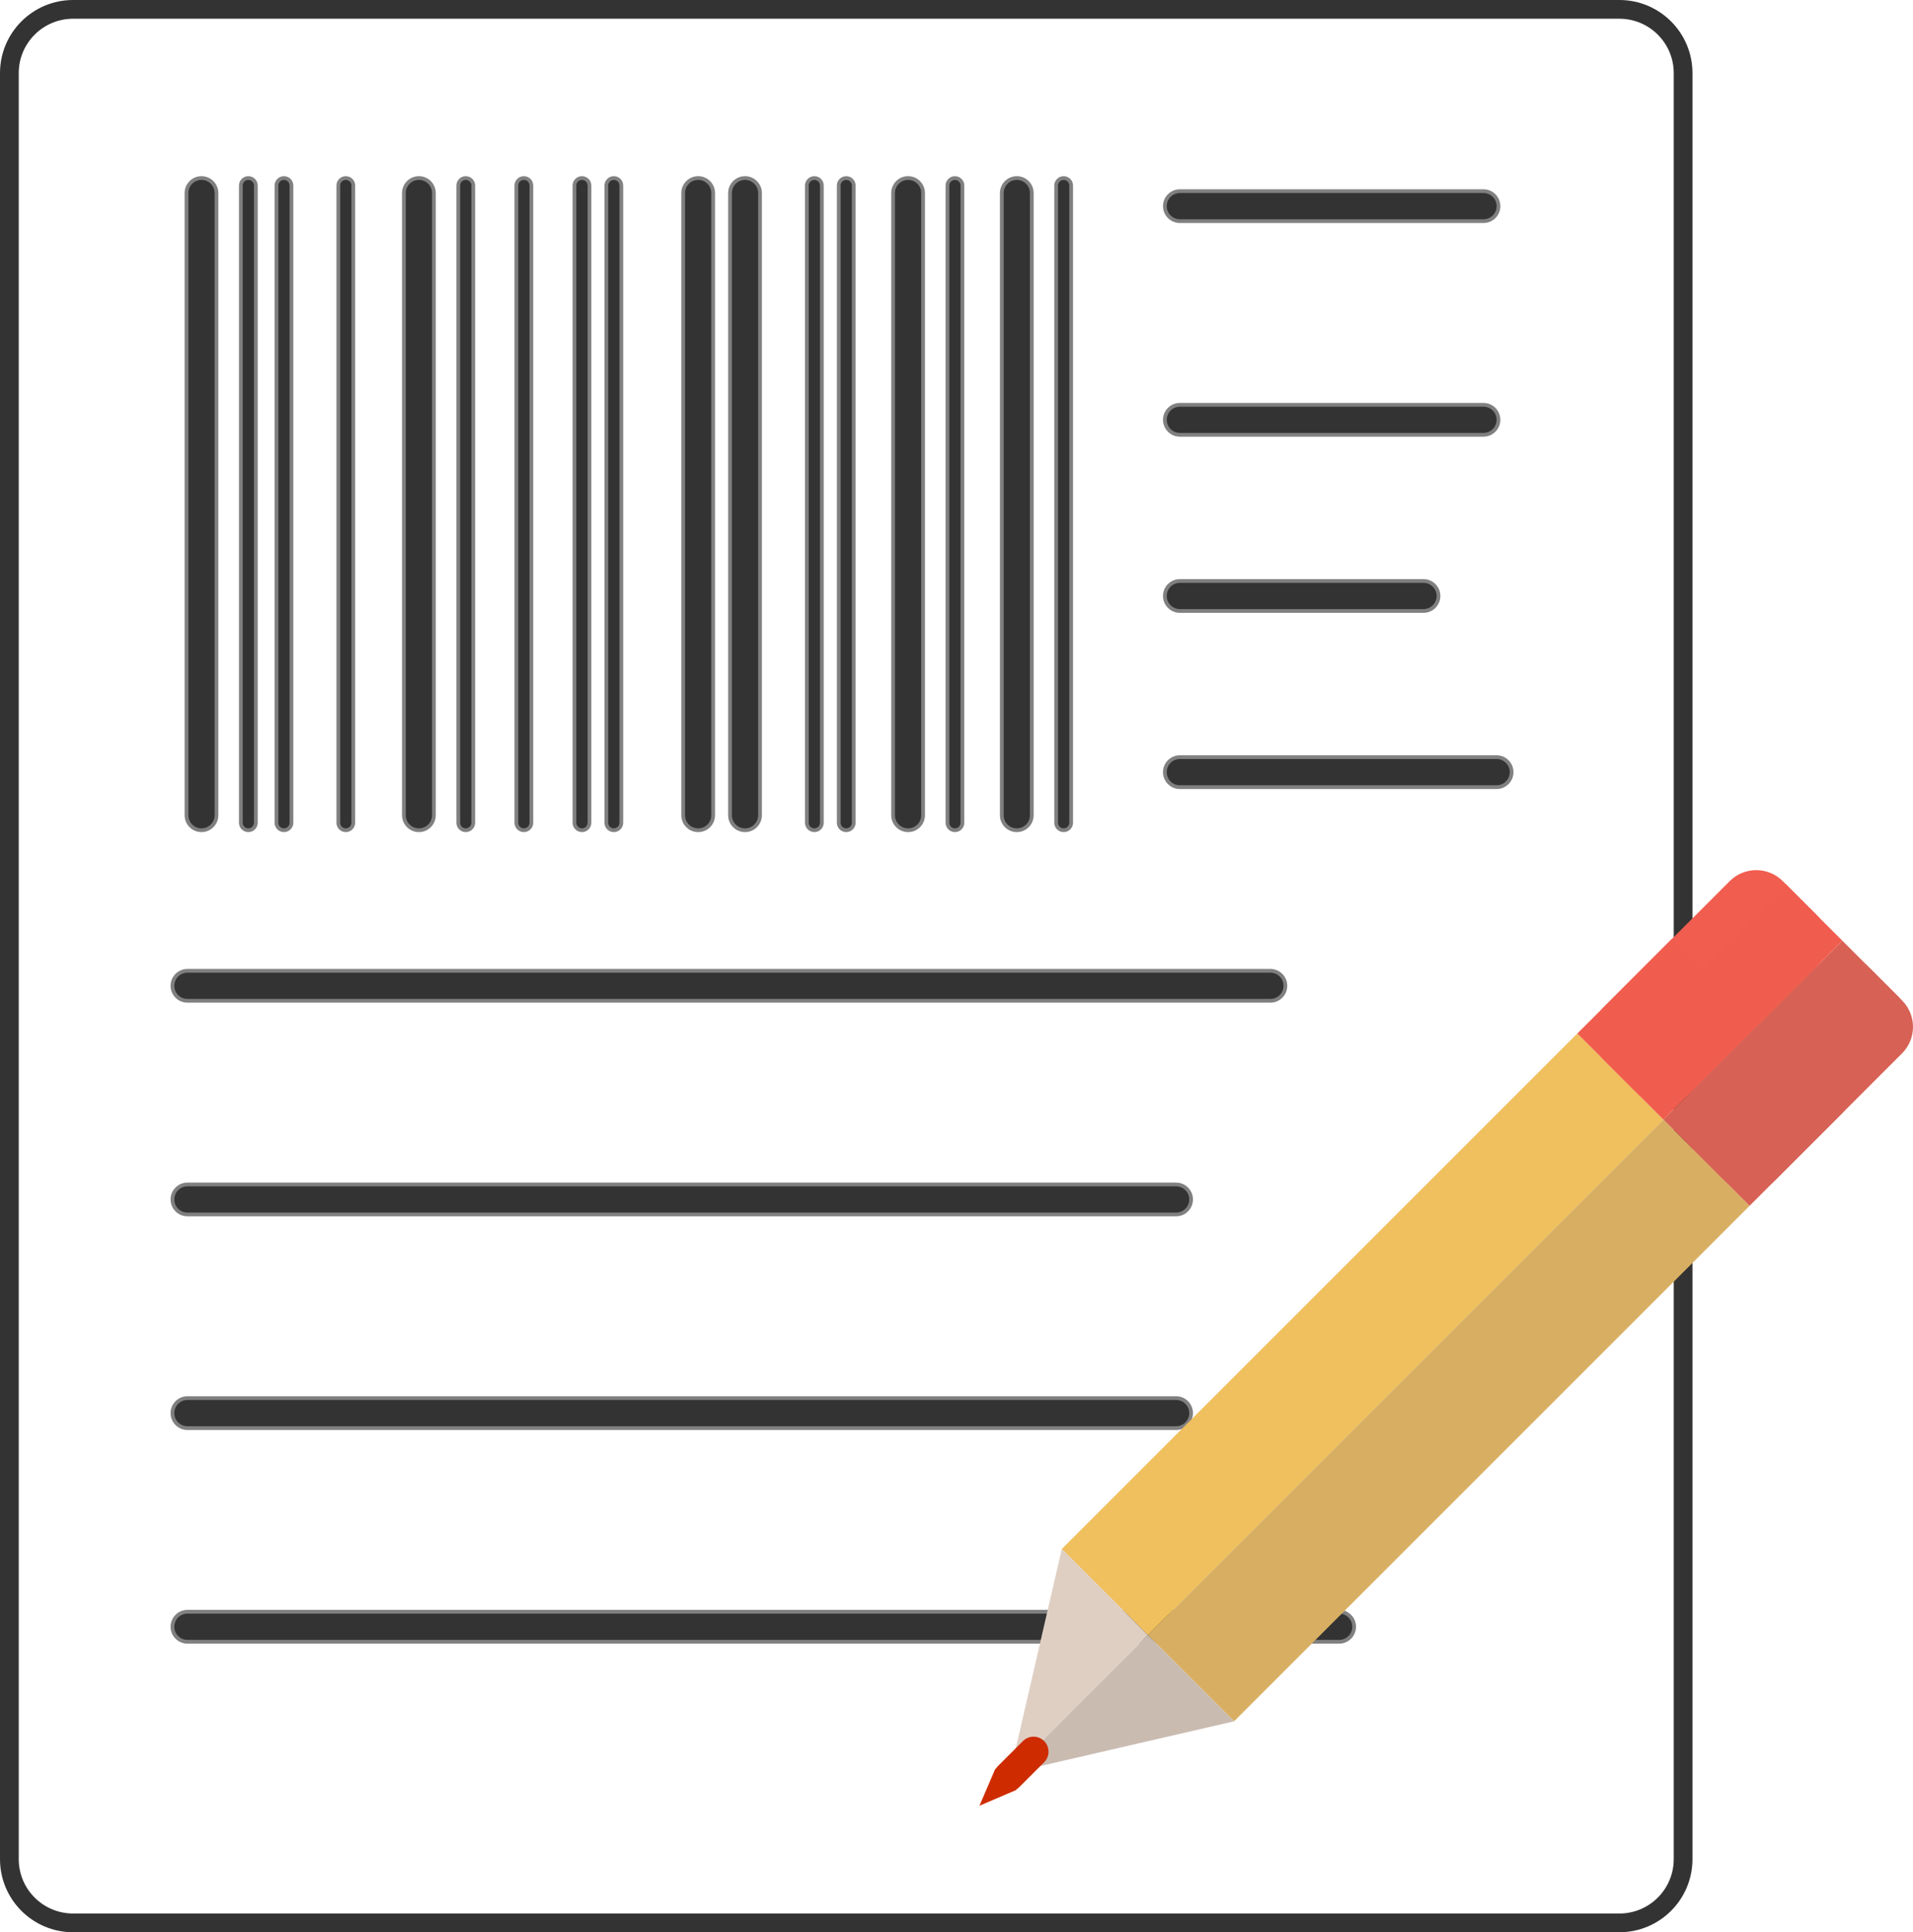 <?xml version="1.0" encoding="UTF-8" standalone="no"?>
<!DOCTYPE svg PUBLIC "-//W3C//DTD SVG 1.1//EN" "http://www.w3.org/Graphics/SVG/1.1/DTD/svg11.dtd">
<svg xmlns:dc="http://purl.org/dc/elements/1.1/" xmlns:xl="http://www.w3.org/1999/xlink" xmlns="http://www.w3.org/2000/svg" version="1.1" viewBox="-2.5 -2.5 510.331 515.5" width="510.331" height="515.5">
  <defs/>
  <g id="Canvas_1" fill="none" fill-opacity="1" stroke="none" stroke-opacity="1" stroke-dasharray="none">
    <title>Canvas 1</title>
    <g id="Canvas_1_Zettel">
      <title>Zettel</title>
      <g id="Graphic_3">
        <path d="M 17 0 L 429.5 0 C 438.889 5749007e-22 446.5 7.611 446.5 17 L 446.5 493.5 C 446.5 502.889 438.889 510.5 429.5 510.5 L 17 510.5 C 7.611 510.5 11498014e-22 502.889 0 493.5 L 2842171e-20 17 C 2957151e-20 7.611 7.611 -5749007e-22 17 0 Z" stroke="#333" stroke-linecap="round" stroke-linejoin="round" stroke-width="5"/>
      </g>
      <g id="Graphic_18">
        <path d="M 51.25 45 L 51.25 45 C 53.459 45 55.25 46.791 55.25 49 L 55.25 215 C 55.25 217.209 53.459 219 51.25 219 L 51.25 219 C 49.041 219 47.25 217.209 47.25 215 L 47.25 49 C 47.25 46.791 49.041 45 51.25 45 Z" fill="#333"/>
        <path d="M 51.25 45 L 51.25 45 C 53.459 45 55.25 46.791 55.25 49 L 55.25 215 C 55.25 217.209 53.459 219 51.25 219 L 51.25 219 C 49.041 219 47.25 217.209 47.25 215 L 47.25 49 C 47.25 46.791 49.041 45 51.25 45 Z" stroke="gray" stroke-linecap="round" stroke-linejoin="round" stroke-width="1"/>
      </g>
      <g id="Graphic_19">
        <path d="M 63.75 45 L 63.75 45 C 64.855 45 65.75 45.895 65.75 47 L 65.75 217 C 65.75 218.105 64.855 219 63.75 219 L 63.75 219 C 62.645 219 61.75 218.105 61.75 217 L 61.75 47 C 61.75 45.895 62.645 45 63.75 45 Z" fill="#333"/>
        <path d="M 63.75 45 L 63.75 45 C 64.855 45 65.75 45.895 65.75 47 L 65.75 217 C 65.75 218.105 64.855 219 63.75 219 L 63.75 219 C 62.645 219 61.75 218.105 61.75 217 L 61.75 47 C 61.75 45.895 62.645 45 63.75 45 Z" stroke="gray" stroke-linecap="round" stroke-linejoin="round" stroke-width="1"/>
      </g>
      <g id="Graphic_20">
        <path d="M 73.25 45 L 73.25 45 C 74.355 45 75.25 45.895 75.25 47 L 75.25 217 C 75.25 218.105 74.355 219 73.25 219 L 73.25 219 C 72.145 219 71.25 218.105 71.25 217 L 71.25 47 C 71.25 45.895 72.145 45 73.25 45 Z" fill="#333"/>
        <path d="M 73.25 45 L 73.25 45 C 74.355 45 75.25 45.895 75.25 47 L 75.25 217 C 75.25 218.105 74.355 219 73.25 219 L 73.25 219 C 72.145 219 71.25 218.105 71.25 217 L 71.25 47 C 71.25 45.895 72.145 45 73.25 45 Z" stroke="gray" stroke-linecap="round" stroke-linejoin="round" stroke-width="1"/>
      </g>
      <g id="Graphic_21">
        <path d="M 89.75 45 L 89.75 45 C 90.855 45 91.75 45.895 91.75 47 L 91.75 217 C 91.75 218.105 90.855 219 89.75 219 L 89.75 219 C 88.645 219 87.75 218.105 87.75 217 L 87.75 47 C 87.75 45.895 88.645 45 89.75 45 Z" fill="#333"/>
        <path d="M 89.75 45 L 89.75 45 C 90.855 45 91.75 45.895 91.75 47 L 91.75 217 C 91.75 218.105 90.855 219 89.75 219 L 89.75 219 C 88.645 219 87.75 218.105 87.75 217 L 87.75 47 C 87.75 45.895 88.645 45 89.75 45 Z" stroke="gray" stroke-linecap="round" stroke-linejoin="round" stroke-width="1"/>
      </g>
      <g id="Graphic_22">
        <path d="M 109.25 45 L 109.25 45 C 111.459 45 113.25 46.791 113.25 49 L 113.25 215 C 113.25 217.209 111.459 219 109.25 219 L 109.25 219 C 107.041 219 105.25 217.209 105.25 215 L 105.25 49 C 105.25 46.791 107.041 45 109.25 45 Z" fill="#333"/>
        <path d="M 109.25 45 L 109.25 45 C 111.459 45 113.25 46.791 113.25 49 L 113.25 215 C 113.25 217.209 111.459 219 109.25 219 L 109.25 219 C 107.041 219 105.25 217.209 105.25 215 L 105.25 49 C 105.25 46.791 107.041 45 109.25 45 Z" stroke="gray" stroke-linecap="round" stroke-linejoin="round" stroke-width="1"/>
      </g>
      <g id="Graphic_23">
        <path d="M 121.75 45 L 121.75 45 C 122.855 45 123.75 45.895 123.75 47 L 123.75 217 C 123.75 218.105 122.855 219 121.75 219 L 121.75 219 C 120.645 219 119.75 218.105 119.75 217 L 119.75 47 C 119.75 45.895 120.645 45 121.75 45 Z" fill="#333"/>
        <path d="M 121.75 45 L 121.75 45 C 122.855 45 123.75 45.895 123.75 47 L 123.75 217 C 123.75 218.105 122.855 219 121.75 219 L 121.75 219 C 120.645 219 119.75 218.105 119.75 217 L 119.75 47 C 119.75 45.895 120.645 45 121.75 45 Z" stroke="gray" stroke-linecap="round" stroke-linejoin="round" stroke-width="1"/>
      </g>
      <g id="Graphic_25">
        <path d="M 152.75 45 L 152.75 45 C 153.855 45 154.75 45.895 154.75 47 L 154.75 217 C 154.75 218.105 153.855 219 152.75 219 L 152.75 219 C 151.645 219 150.75 218.105 150.75 217 L 150.75 47 C 150.75 45.895 151.645 45 152.75 45 Z" fill="#333"/>
        <path d="M 152.75 45 L 152.75 45 C 153.855 45 154.75 45.895 154.75 47 L 154.75 217 C 154.75 218.105 153.855 219 152.75 219 L 152.75 219 C 151.645 219 150.75 218.105 150.75 217 L 150.75 47 C 150.75 45.895 151.645 45 152.75 45 Z" stroke="gray" stroke-linecap="round" stroke-linejoin="round" stroke-width="1"/>
      </g>
      <g id="Graphic_26">
        <path d="M 161.25 45 L 161.25 45 C 162.355 45 163.25 45.895 163.25 47 L 163.25 217 C 163.25 218.105 162.355 219 161.25 219 L 161.25 219 C 160.145 219 159.25 218.105 159.25 217 L 159.25 47 C 159.25 45.895 160.145 45 161.25 45 Z" fill="#333"/>
        <path d="M 161.25 45 L 161.25 45 C 162.355 45 163.25 45.895 163.25 47 L 163.25 217 C 163.25 218.105 162.355 219 161.25 219 L 161.25 219 C 160.145 219 159.25 218.105 159.25 217 L 159.25 47 C 159.25 45.895 160.145 45 161.25 45 Z" stroke="gray" stroke-linecap="round" stroke-linejoin="round" stroke-width="1"/>
      </g>
      <g id="Graphic_27">
        <path d="M 183.75 45 L 183.75 45 C 185.959 45 187.75 46.791 187.75 49 L 187.75 215 C 187.75 217.209 185.959 219 183.75 219 L 183.75 219 C 181.541 219 179.75 217.209 179.75 215 L 179.75 49 C 179.75 46.791 181.541 45 183.75 45 Z" fill="#333"/>
        <path d="M 183.75 45 L 183.75 45 C 185.959 45 187.75 46.791 187.75 49 L 187.75 215 C 187.75 217.209 185.959 219 183.75 219 L 183.75 219 C 181.541 219 179.75 217.209 179.75 215 L 179.75 49 C 179.75 46.791 181.541 45 183.75 45 Z" stroke="gray" stroke-linecap="round" stroke-linejoin="round" stroke-width="1"/>
      </g>
      <g id="Graphic_28">
        <path d="M 196.25 45 L 196.25 45 C 198.459 45 200.25 46.791 200.25 49 L 200.25 215 C 200.25 217.209 198.459 219 196.25 219 L 196.25 219 C 194.041 219 192.25 217.209 192.25 215 L 192.25 49 C 192.25 46.791 194.041 45 196.25 45 Z" fill="#333"/>
        <path d="M 196.25 45 L 196.25 45 C 198.459 45 200.25 46.791 200.25 49 L 200.25 215 C 200.25 217.209 198.459 219 196.25 219 L 196.25 219 C 194.041 219 192.25 217.209 192.25 215 L 192.25 49 C 192.25 46.791 194.041 45 196.25 45 Z" stroke="gray" stroke-linecap="round" stroke-linejoin="round" stroke-width="1"/>
      </g>
      <g id="Graphic_29">
        <path d="M 214.75 45 L 214.75 45 C 215.855 45 216.75 45.895 216.75 47 L 216.75 217 C 216.75 218.105 215.855 219 214.75 219 L 214.75 219 C 213.645 219 212.75 218.105 212.75 217 L 212.75 47 C 212.75 45.895 213.645 45 214.75 45 Z" fill="#333"/>
        <path d="M 214.75 45 L 214.75 45 C 215.855 45 216.75 45.895 216.75 47 L 216.75 217 C 216.75 218.105 215.855 219 214.75 219 L 214.75 219 C 213.645 219 212.75 218.105 212.75 217 L 212.75 47 C 212.75 45.895 213.645 45 214.75 45 Z" stroke="gray" stroke-linecap="round" stroke-linejoin="round" stroke-width="1"/>
      </g>
      <g id="Graphic_30">
        <path d="M 223.25 45 L 223.25 45 C 224.355 45 225.25 45.895 225.25 47 L 225.25 217 C 225.25 218.105 224.355 219 223.25 219 L 223.25 219 C 222.145 219 221.25 218.105 221.25 217 L 221.25 47 C 221.25 45.895 222.145 45 223.25 45 Z" fill="#333"/>
        <path d="M 223.25 45 L 223.25 45 C 224.355 45 225.25 45.895 225.25 47 L 225.25 217 C 225.25 218.105 224.355 219 223.25 219 L 223.25 219 C 222.145 219 221.25 218.105 221.25 217 L 221.25 47 C 221.25 45.895 222.145 45 223.25 45 Z" stroke="gray" stroke-linecap="round" stroke-linejoin="round" stroke-width="1"/>
      </g>
      <g id="Graphic_31">
        <path d="M 239.75 45 L 239.75 45 C 241.959 45 243.75 46.791 243.75 49 L 243.75 215 C 243.75 217.209 241.959 219 239.75 219 L 239.75 219 C 237.541 219 235.75 217.209 235.75 215 L 235.75 49 C 235.75 46.791 237.541 45 239.75 45 Z" fill="#333"/>
        <path d="M 239.75 45 L 239.75 45 C 241.959 45 243.75 46.791 243.75 49 L 243.75 215 C 243.75 217.209 241.959 219 239.75 219 L 239.75 219 C 237.541 219 235.75 217.209 235.75 215 L 235.75 49 C 235.75 46.791 237.541 45 239.75 45 Z" stroke="gray" stroke-linecap="round" stroke-linejoin="round" stroke-width="1"/>
      </g>
      <g id="Graphic_32">
        <path d="M 252.25 45 L 252.25 45 C 253.355 45 254.25 45.895 254.25 47 L 254.25 217 C 254.25 218.105 253.355 219 252.25 219 L 252.25 219 C 251.145 219 250.25 218.105 250.25 217 L 250.25 47 C 250.25 45.895 251.145 45 252.25 45 Z" fill="#333"/>
        <path d="M 252.25 45 L 252.25 45 C 253.355 45 254.25 45.895 254.25 47 L 254.25 217 C 254.25 218.105 253.355 219 252.25 219 L 252.25 219 C 251.145 219 250.25 218.105 250.25 217 L 250.25 47 C 250.25 45.895 251.145 45 252.25 45 Z" stroke="gray" stroke-linecap="round" stroke-linejoin="round" stroke-width="1"/>
      </g>
      <g id="Graphic_33">
        <path d="M 268.75 45 L 268.75 45 C 270.959 45 272.75 46.791 272.75 49 L 272.75 215 C 272.75 217.209 270.959 219 268.75 219 L 268.75 219 C 266.541 219 264.75 217.209 264.75 215 L 264.75 49 C 264.75 46.791 266.541 45 268.75 45 Z" fill="#333"/>
        <path d="M 268.75 45 L 268.75 45 C 270.959 45 272.75 46.791 272.75 49 L 272.75 215 C 272.75 217.209 270.959 219 268.75 219 L 268.75 219 C 266.541 219 264.75 217.209 264.75 215 L 264.75 49 C 264.75 46.791 266.541 45 268.75 45 Z" stroke="gray" stroke-linecap="round" stroke-linejoin="round" stroke-width="1"/>
      </g>
      <g id="Graphic_34">
        <path d="M 281.25 45 L 281.25 45 C 282.355 45 283.25 45.895 283.25 47 L 283.25 217 C 283.25 218.105 282.355 219 281.25 219 L 281.25 219 C 280.145 219 279.25 218.105 279.25 217 L 279.25 47 C 279.25 45.895 280.145 45 281.25 45 Z" fill="#333"/>
        <path d="M 281.25 45 L 281.25 45 C 282.355 45 283.25 45.895 283.25 47 L 283.25 217 C 283.25 218.105 282.355 219 281.25 219 L 281.25 219 C 280.145 219 279.25 218.105 279.25 217 L 279.25 47 C 279.25 45.895 280.145 45 281.25 45 Z" stroke="gray" stroke-linecap="round" stroke-linejoin="round" stroke-width="1"/>
      </g>
      <g id="Graphic_37">
        <path d="M 137.25 45 L 137.25 45 C 138.355 45 139.25 45.895 139.25 47 L 139.25 217 C 139.25 218.105 138.355 219 137.25 219 L 137.25 219 C 136.145 219 135.25 218.105 135.25 217 L 135.25 47 C 135.25 45.895 136.145 45 137.25 45 Z" fill="#333"/>
        <path d="M 137.25 45 L 137.25 45 C 138.355 45 139.25 45.895 139.25 47 L 139.25 217 C 139.25 218.105 138.355 219 137.25 219 L 137.25 219 C 136.145 219 135.25 218.105 135.25 217 L 135.25 47 C 135.25 45.895 136.145 45 137.25 45 Z" stroke="gray" stroke-linecap="round" stroke-linejoin="round" stroke-width="1"/>
      </g>
      <g id="Graphic_39">
        <path d="M 397.25 109.5 L 397.25 109.5 C 397.25 111.709 395.459 113.5 393.25 113.5 L 312.25 113.5 C 310.041 113.5 308.25 111.709 308.25 109.5 L 308.25 109.5 C 308.25 107.291 310.041 105.5 312.25 105.5 L 393.25 105.5 C 395.459 105.5 397.25 107.291 397.25 109.5 Z" fill="#333"/>
        <path d="M 397.25 109.5 L 397.25 109.5 C 397.25 111.709 395.459 113.5 393.25 113.5 L 312.25 113.5 C 310.041 113.5 308.25 111.709 308.25 109.5 L 308.25 109.5 C 308.25 107.291 310.041 105.5 312.25 105.5 L 393.25 105.5 C 395.459 105.5 397.25 107.291 397.25 109.5 Z" stroke="gray" stroke-linecap="round" stroke-linejoin="round" stroke-width="1"/>
      </g>
      <g id="Graphic_40">
        <path d="M 381.25 156.5 L 381.25 156.5 C 381.25 158.709 379.459 160.5 377.25 160.5 L 312.25 160.5 C 310.041 160.5 308.25 158.709 308.25 156.5 L 308.25 156.5 C 308.25 154.291 310.041 152.5 312.25 152.5 L 377.25 152.5 C 379.459 152.5 381.25 154.291 381.25 156.5 Z" fill="#333"/>
        <path d="M 381.25 156.5 L 381.25 156.5 C 381.25 158.709 379.459 160.5 377.25 160.5 L 312.25 160.5 C 310.041 160.5 308.25 158.709 308.25 156.5 L 308.25 156.5 C 308.25 154.291 310.041 152.5 312.25 152.5 L 377.25 152.5 C 379.459 152.5 381.25 154.291 381.25 156.5 Z" stroke="gray" stroke-linecap="round" stroke-linejoin="round" stroke-width="1"/>
      </g>
      <g id="Graphic_41">
        <path d="M 400.75 203.5 L 400.75 203.5 C 400.75 205.709 398.959 207.5 396.75 207.5 L 312.25 207.5 C 310.041 207.5 308.25 205.709 308.25 203.5 L 308.25 203.5 C 308.25 201.291 310.041 199.5 312.25 199.5 L 396.75 199.5 C 398.959 199.5 400.75 201.291 400.75 203.5 Z" fill="#333"/>
        <path d="M 400.75 203.5 L 400.75 203.5 C 400.75 205.709 398.959 207.5 396.75 207.5 L 312.25 207.5 C 310.041 207.5 308.25 205.709 308.25 203.5 L 308.25 203.5 C 308.25 201.291 310.041 199.5 312.25 199.5 L 396.75 199.5 C 398.959 199.5 400.75 201.291 400.75 203.5 Z" stroke="gray" stroke-linecap="round" stroke-linejoin="round" stroke-width="1"/>
      </g>
      <g id="Graphic_42">
        <path d="M 340.406 260.5 L 340.406 260.5 C 340.406 262.709 338.615 264.5 336.406 264.5 L 47.5 264.5 C 45.291 264.5 43.5 262.709 43.5 260.5 L 43.5 260.5 C 43.5 258.291 45.291 256.5 47.5 256.5 L 336.406 256.5 C 338.615 256.5 340.406 258.291 340.406 260.5 Z" fill="#333"/>
        <path d="M 340.406 260.5 L 340.406 260.5 C 340.406 262.709 338.615 264.5 336.406 264.5 L 47.5 264.5 C 45.291 264.5 43.5 262.709 43.5 260.5 L 43.5 260.5 C 43.5 258.291 45.291 256.5 47.5 256.5 L 336.406 256.5 C 338.615 256.5 340.406 258.291 340.406 260.5 Z" stroke="gray" stroke-linecap="round" stroke-linejoin="round" stroke-width="1"/>
      </g>
      <g id="Graphic_43">
        <path d="M 315.25 317.5 L 315.25 317.5 C 315.25 319.709 313.459 321.5 311.25 321.5 L 47.5 321.5 C 45.291 321.5 43.5 319.709 43.5 317.5 L 43.5 317.5 C 43.5 315.291 45.291 313.5 47.5 313.5 L 311.25 313.5 C 313.459 313.5 315.25 315.291 315.25 317.5 Z" fill="#333"/>
        <path d="M 315.25 317.5 L 315.25 317.5 C 315.25 319.709 313.459 321.5 311.25 321.5 L 47.5 321.5 C 45.291 321.5 43.5 319.709 43.5 317.5 L 43.5 317.5 C 43.5 315.291 45.291 313.5 47.5 313.5 L 311.25 313.5 C 313.459 313.5 315.25 315.291 315.25 317.5 Z" stroke="gray" stroke-linecap="round" stroke-linejoin="round" stroke-width="1"/>
      </g>
      <g id="Graphic_44">
        <path d="M 315.25 374.5 L 315.25 374.5 C 315.25 376.709 313.459 378.5 311.25 378.5 L 47.5 378.5 C 45.291 378.5 43.5 376.709 43.5 374.5 L 43.5 374.5 C 43.5 372.291 45.291 370.5 47.5 370.5 L 311.25 370.5 C 313.459 370.5 315.25 372.291 315.25 374.5 Z" fill="#333"/>
        <path d="M 315.25 374.5 L 315.25 374.5 C 315.25 376.709 313.459 378.5 311.25 378.5 L 47.5 378.5 C 45.291 378.5 43.5 376.709 43.5 374.5 L 43.5 374.5 C 43.5 372.291 45.291 370.5 47.5 370.5 L 311.25 370.5 C 313.459 370.5 315.25 372.291 315.25 374.5 Z" stroke="gray" stroke-linecap="round" stroke-linejoin="round" stroke-width="1"/>
      </g>
      <g id="Graphic_45">
        <path d="M 358.75 431.5 L 358.75 431.5 C 358.75 433.709 356.959 435.5 354.75 435.5 L 47.5 435.5 C 45.291 435.5 43.5 433.709 43.5 431.5 L 43.5 431.5 C 43.5 429.291 45.291 427.5 47.5 427.5 L 354.75 427.5 C 356.959 427.5 358.75 429.291 358.75 431.5 Z" fill="#333"/>
        <path d="M 358.75 431.5 L 358.75 431.5 C 358.75 433.709 356.959 435.5 354.75 435.5 L 47.5 435.5 C 45.291 435.5 43.5 433.709 43.5 431.5 L 43.5 431.5 C 43.5 429.291 45.291 427.5 47.5 427.5 L 354.75 427.5 C 356.959 427.5 358.75 429.291 358.75 431.5 Z" stroke="gray" stroke-linecap="round" stroke-linejoin="round" stroke-width="1"/>
      </g>
      <g id="Graphic_46">
        <path d="M 397.25 52.5 L 397.25 52.5 C 397.25 54.709 395.459 56.5 393.25 56.5 L 312.25 56.5 C 310.041 56.5 308.25 54.709 308.25 52.5 L 308.25 52.5 C 308.25 50.291 310.041 48.5 312.25 48.5 L 393.25 48.5 C 395.459 48.5 397.25 50.291 397.25 52.5 Z" fill="#333"/>
        <path d="M 397.25 52.5 L 397.25 52.5 C 397.25 54.709 395.459 56.5 393.25 56.5 L 312.25 56.5 C 310.041 56.5 308.25 54.709 308.25 52.5 L 308.25 52.5 C 308.25 50.291 310.041 48.5 312.25 48.5 L 393.25 48.5 C 395.459 48.5 397.25 50.291 397.25 52.5 Z" stroke="gray" stroke-linecap="round" stroke-linejoin="round" stroke-width="1"/>
      </g>
    </g>
    <g id="Canvas_1_Stift">
      <title>Stift</title>
      <g id="Group_60">
        <g id="Graphic_47">
          <path d="M 280.749 410.762 L 418.282 273.23 L 441.263 296.211 L 303.73 433.743 Z" fill="#f0bf5e"/>
        </g>
        <g id="Graphic_48">
          <path d="M 303.73 433.743 L 441.263 296.211 L 464.244 319.192 L 326.711 456.724 Z" fill="#d8af62"/>
        </g>
        <g id="Graphic_50">
          <path d="M 425.353 266.159 L 458.94 232.571 C 462.846 228.666 469.177 228.666 473.082 232.571 L 481.921 241.41 C 485.827 245.315 485.827 251.647 481.921 255.552 C 481.921 255.552 481.921 255.552 481.921 255.552 L 448.334 289.14 C 444.428 293.045 438.097 293.045 434.192 289.14 C 434.192 289.14 434.192 289.14 434.192 289.14 L 425.353 280.301 C 421.447 276.396 421.447 270.064 425.353 266.159 Z" fill="#f15d4f"/>
        </g>
        <g id="Graphic_51">
          <path d="M 448.334 289.14 L 481.921 255.552 C 485.827 251.647 492.158 251.647 496.063 255.552 L 504.902 264.391 C 508.807 268.296 508.807 274.628 504.902 278.533 L 471.315 312.121 C 467.409 316.026 461.078 316.026 457.173 312.121 L 448.334 303.282 C 444.428 299.377 444.428 293.045 448.334 289.14 Z" fill="#d76154"/>
        </g>
        <g id="Graphic_52">
          <path d="M 418.282 273.23 L 443.628 247.883 L 466.609 270.864 L 441.263 296.211 Z" fill="#f05d4e"/>
        </g>
        <g id="Graphic_53">
          <path d="M 441.263 296.211 L 466.609 270.864 L 489.59 293.845 L 464.244 319.192 Z" fill="#d76154"/>
        </g>
        <g id="Graphic_54">
          <path d="M 466.609 270.864 L 488.992 248.481 L 504.195 263.684 L 481.812 286.067 Z" fill="#d76154"/>
        </g>
        <g id="Graphic_55">
          <path d="M 451.406 255.661 L 473.789 233.278 L 488.992 248.481 L 466.609 270.864 Z" fill="#f05d4e"/>
        </g>
        <g id="Graphic_56">
          <path d="M 280.749 410.762 L 266.961 470.512 L 303.73 433.743 Z" fill="#dfcfc3"/>
        </g>
        <g id="Graphic_57">
          <path d="M 326.711 456.724 L 266.961 470.512 L 303.73 433.743 Z" fill="#cabbb1"/>
        </g>
        <g id="Graphic_58">
          <path d="M 263.74 468.642 L 270.387 461.995 C 271.949 460.433 274.482 460.433 276.044 461.995 L 276.044 461.995 C 277.606 463.557 277.606 466.09 276.044 467.652 L 269.397 474.299 C 267.835 475.861 265.302 475.861 263.74 474.299 L 263.74 474.299 C 262.178 472.737 262.178 470.204 263.74 468.642 Z" fill="#ce2c00"/>
        </g>
        <g id="Graphic_59">
          <path d="M 263.033 469.349 L 258.791 479.248 L 268.69 475.006 Z" fill="#ce2c00"/>
        </g>
      </g>
    </g>
  </g>
</svg>
